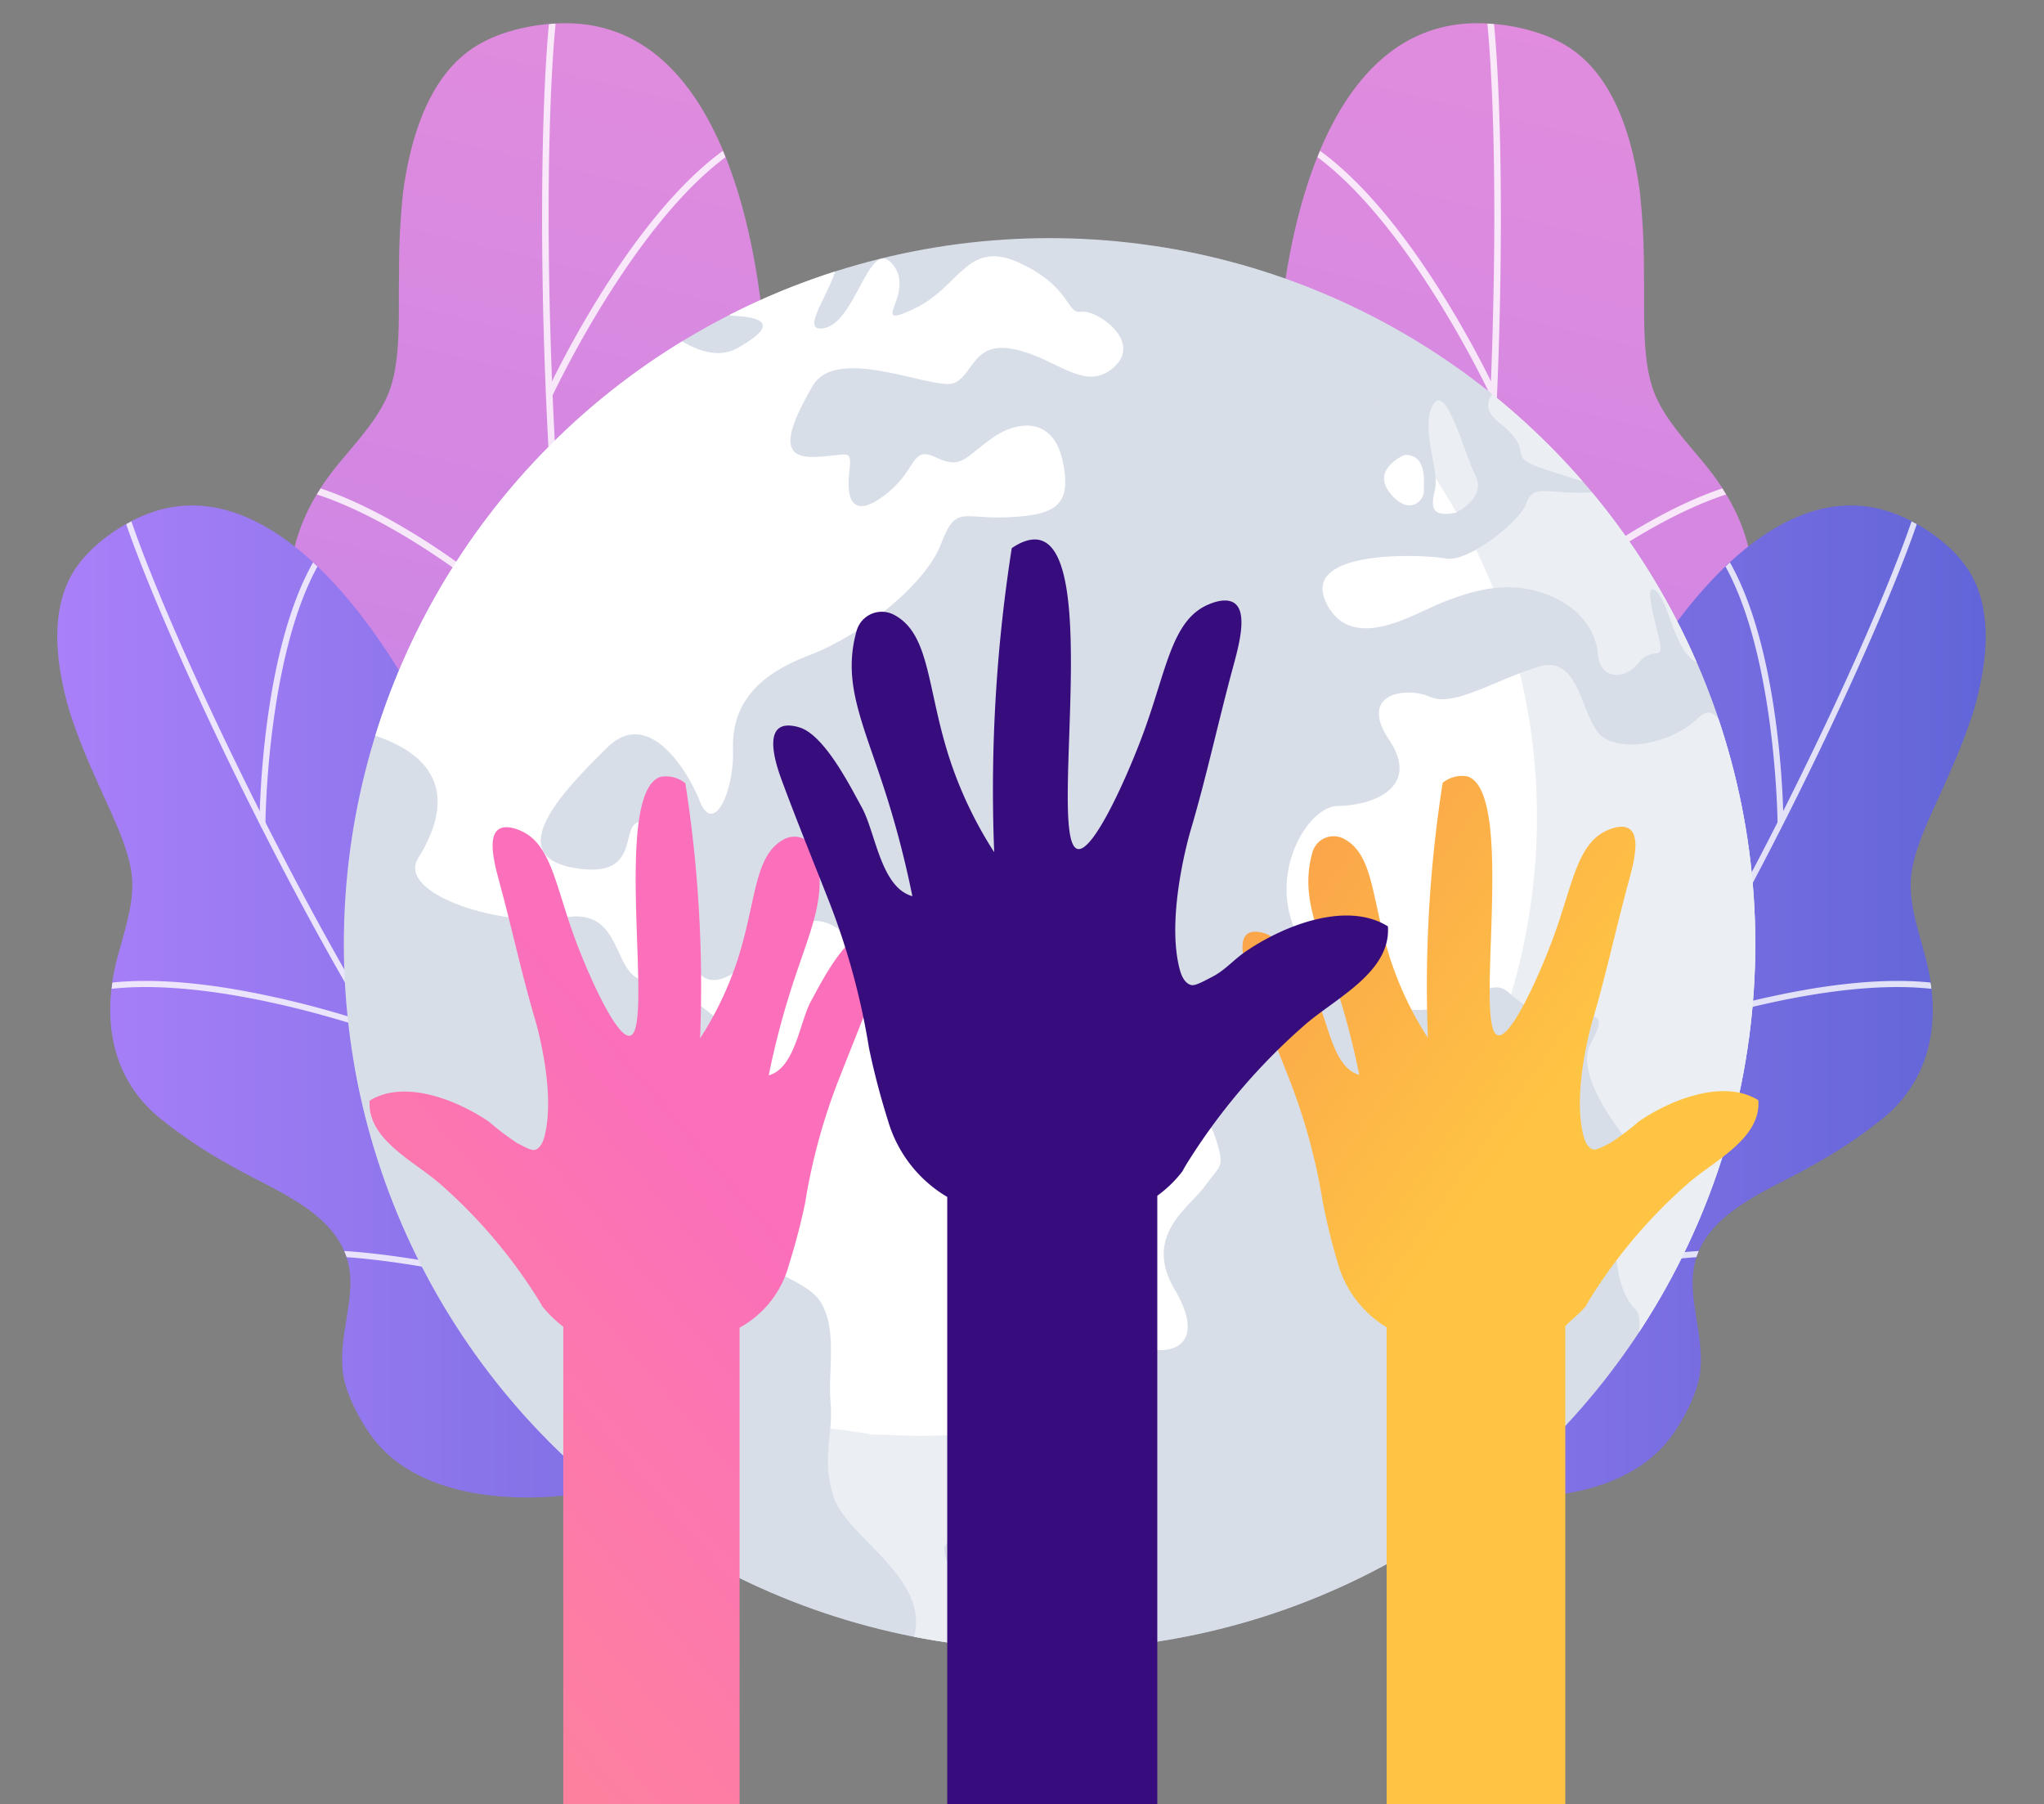 <svg xmlns="http://www.w3.org/2000/svg" xmlns:xlink="http://www.w3.org/1999/xlink" width="264" height="233" viewBox="0 0 264 233">
  <rect x="0" y="0" width="264" height="233" fill="#808080" stroke="none"/>
  <defs>
    <linearGradient id="linear-gradient" x1="0.589" y1="-0.07" x2="0.336" y2="1.919" gradientUnits="objectBoundingBox">
      <stop offset="0.004" stop-color="#e38ddd"/>
      <stop offset="1" stop-color="#9571f6"/>
    </linearGradient>
    <linearGradient id="linear-gradient-2" y1="0.5" x2="1" y2="0.5" gradientUnits="objectBoundingBox">
      <stop offset="0" stop-color="#aa80f9"/>
      <stop offset="0.996" stop-color="#6165d7"/>
    </linearGradient>
    <linearGradient id="linear-gradient-3" x1="0.587" y1="-0.057" x2="0.341" y2="1.881" xlink:href="#linear-gradient"/>
    <clipPath id="clip-path">
      <rect id="Rectángulo_2690" data-name="Rectángulo 2690" width="264" height="233" transform="translate(265.121 2001.003)" fill="#fff" stroke="#707070" stroke-width="1"/>
    </clipPath>
    <clipPath id="clip-path-2">
      <path id="Trazado_1833" data-name="Trazado 1833" d="M1828.443,585.931c-3.4-2.374-8.354-3.413-12.463-3.367-29.131.327-28.384,61.212-22.833,74.376s3.039,17.843-19.189,26.8-10.166,21.682-6.731,29.423,9.493,14.022-6.484,23.307-9.8,13.717-9.8,13.717,33.242,28.847,30.723,18.944-.7-25.319,26.7-28.729c11.8-1.469,29.471-8.608,32.445-21.618.693-3.029.973-7.593.01-10.59-1.335-4.158-4.392-7.27-6.265-11.134-4.365-9,4.106-16.554,8.793-23.2a69.423,69.423,0,0,0,6.659-10.888c3.683-8.035,1.391-16.139-3.888-22.833-2.531-3.21-5.958-6.555-7.272-10.524-1.413-4.263-.981-10.282-1.1-14.778a94.241,94.241,0,0,0-.531-10.552C1836.321,597.771,1834.131,589.9,1828.443,585.931Z" transform="translate(-1749.77 -582.563)" fill="url(#linear-gradient)"/>
    </clipPath>
    <clipPath id="clip-path-3">
      <path id="Trazado_1840" data-name="Trazado 1840" d="M1950.827,1283.165c-1.874-3.165-5.486-5.821-8.818-7.293-23.621-10.433-45.376,38.959-45.733,51.617s-4.1,15.511-25.32,14.57-16.163,13.758-16.234,21.265,2.51,14.8-13.789,16.422-12.94,7.469-12.94,7.469,16.224,35.479,17.829,26.565,8.736-20.682,32.092-13.371c10.06,3.149,26.937,3.878,34.113-5.525,1.671-2.19,3.573-5.769,3.9-8.54.45-3.845-.874-7.478-.966-11.282-.215-8.865,9.392-11.847,15.611-15.484a61.458,61.458,0,0,0,9.37-6.339c5.922-5.13,7.049-12.509,5.249-19.848-.863-3.519-2.4-7.476-2-11.16.426-3.958,2.984-8.655,4.541-12.325a83.573,83.573,0,0,0,3.446-8.707C1952.835,1295.609,1953.959,1288.456,1950.827,1283.165Z" transform="translate(-1827.706 -1274.435)" fill="url(#linear-gradient-2)"/>
    </clipPath>
    <clipPath id="clip-path-4">
      <path id="Trazado_1847" data-name="Trazado 1847" d="M807.877,585.931c3.4-2.374,8.354-3.413,12.463-3.367,29.131.327,28.384,61.212,22.833,74.376s-3.039,17.843,19.189,26.8,10.166,21.682,6.731,29.423-9.493,14.022,6.484,23.307,9.8,13.717,9.8,13.717-33.242,28.847-30.723,18.944.7-25.319-26.7-28.729c-11.8-1.469-29.472-8.608-32.445-21.618-.693-3.029-.973-7.593-.01-10.59,1.335-4.158,4.392-7.27,6.265-11.134,4.365-9-4.106-16.554-8.793-23.2a69.4,69.4,0,0,1-6.659-10.888c-3.683-8.035-1.391-16.139,3.888-22.833,2.531-3.21,5.958-6.555,7.273-10.524,1.413-4.263.981-10.282,1.1-14.778a94.212,94.212,0,0,1,.531-10.552C800,597.771,802.188,589.9,807.877,585.931Z" transform="translate(-784.503 -582.563)" fill="url(#linear-gradient-3)"/>
    </clipPath>
    <clipPath id="clip-path-5">
      <path id="Trazado_1854" data-name="Trazado 1854" d="M452.377,1283.165c1.873-3.165,5.486-5.821,8.818-7.293,23.621-10.433,45.376,38.959,45.732,51.617s4.1,15.511,25.32,14.57,16.163,13.758,16.235,21.265-2.51,14.8,13.79,16.422,12.94,7.469,12.94,7.469-16.224,35.479-17.829,26.565-8.736-20.682-32.092-13.371c-10.06,3.149-26.937,3.878-34.113-5.525-1.671-2.19-3.573-5.769-3.9-8.54-.45-3.845.873-7.478.966-11.282.215-8.865-9.392-11.847-15.611-15.484a61.494,61.494,0,0,1-9.37-6.339c-5.922-5.13-7.049-12.509-5.248-19.848.863-3.519,2.4-7.476,2-11.16-.426-3.958-2.984-8.655-4.541-12.325a83.492,83.492,0,0,1-3.446-8.707C450.369,1295.609,449.245,1288.456,452.377,1283.165Z" transform="translate(-450.395 -1274.435)" fill="url(#linear-gradient-2)"/>
    </clipPath>
    <clipPath id="clip-path-6">
      <circle id="Elipse_526" data-name="Elipse 526" cx="91.152" cy="91.152" r="91.152" fill="none"/>
    </clipPath>
    <clipPath id="clip-path-7">
      <path id="Trazado_1866" data-name="Trazado 1866" d="M687.742,526.292c6.676-60.809-52.278-81.936-94.072-66.366-42.133,15.7-51.9-10.323-111.147-2.889-59.989,7.527-29.532,101.7-29.532,101.7s9.545,81.885,20.854,119.63c11.247,37.54,118.909,23.958,145.1,22.838,26.04-1.114,48.667,1.036,71.322-40.183C712.881,619.874,681.088,586.9,687.742,526.292Z" transform="translate(-445.26 -455)" fill="none"/>
    </clipPath>
    <linearGradient id="linear-gradient-9" x1="-0.021" y1="1.326" x2="0.563" y2="0.279" gradientUnits="objectBoundingBox">
      <stop offset="0" stop-color="#ff9085"/>
      <stop offset="1" stop-color="#fb6fbb"/>
    </linearGradient>
    <linearGradient id="linear-gradient-10" x1="-0.198" y1="0.819" x2="-0.871" y2="-0.191" gradientUnits="objectBoundingBox">
      <stop offset="0" stop-color="#ffc444"/>
      <stop offset="0.996" stop-color="#f36f56"/>
    </linearGradient>
  </defs>
  <g id="Grupo_3" data-name="Grupo 3" transform="translate(-265.121 -2001.003)" clip-path="url(#clip-path)">
    <g id="Grupo_10075" data-name="Grupo 10075" transform="translate(272.06 1992.525)">
      <g id="Grupo_10047" data-name="Grupo 10047" transform="translate(117.41 11.481)">
        <g id="Grupo_10037" data-name="Grupo 10037" transform="translate(0 0)">
          <g id="Grupo_10036" data-name="Grupo 10036">
            <path id="Trazado_1827" data-name="Trazado 1827" d="M1828.443,585.931c-3.4-2.374-8.354-3.413-12.463-3.367-29.131.327-28.384,61.212-22.833,74.376s3.039,17.843-19.189,26.8-10.166,21.682-6.731,29.423,9.493,14.022-6.484,23.307-9.8,13.717-9.8,13.717,33.242,28.847,30.723,18.944-.7-25.319,26.7-28.729c11.8-1.469,29.471-8.608,32.445-21.618.693-3.029.973-7.593.01-10.59-1.335-4.158-4.392-7.27-6.265-11.134-4.365-9,4.106-16.554,8.793-23.2a69.423,69.423,0,0,0,6.659-10.888c3.683-8.035,1.391-16.139-3.888-22.833-2.531-3.21-5.958-6.555-7.272-10.524-1.413-4.263-.981-10.282-1.1-14.778a94.241,94.241,0,0,0-.531-10.552C1836.321,597.771,1834.131,589.9,1828.443,585.931Z" transform="translate(-1749.77 -582.563)" fill="url(#linear-gradient)"/>
            <g id="Grupo_10035" data-name="Grupo 10035" clip-path="url(#clip-path-2)">
              <g id="Grupo_10034" data-name="Grupo 10034" transform="translate(-0.396 -7.688)" opacity="0.8" style="mix-blend-mode: soft-light;isolation: isolate">
                <g id="Grupo_10029" data-name="Grupo 10029">
                  <path id="Trazado_1828" data-name="Trazado 1828" d="M1745.976,690.257a.43.43,0,0,1-.407-.755,207.342,207.342,0,0,0,25.957-20.3c12.423-11.4,28.375-29.064,33.823-48.529,4.55-16.257,7.739-42.775,8.749-72.756.906-26.884-.224-46.62-1.839-50.168a.43.43,0,1,1,.782-.356c1.889,4.15,2.731,26.356,1.916,50.553-1.012,30.047-4.213,56.639-8.78,72.959-5.5,19.664-21.571,37.468-34.081,48.941a208.17,208.17,0,0,1-26.068,20.378A.39.39,0,0,1,1745.976,690.257Z" transform="translate(-1745.369 -497.146)" fill="#fff"/>
                </g>
                <g id="Grupo_10030" data-name="Grupo 10030" transform="translate(40.512 21.109)">
                  <path id="Trazado_1829" data-name="Trazado 1829" d="M2224.074,766.513a.385.385,0,0,1-.545-.16c-.132-.284-13.314-28.444-27.776-33.859a.412.412,0,0,1-.246-.54.43.43,0,0,1,.556-.245c14.792,5.538,27.7,33.107,28.244,34.28a.388.388,0,0,1-.231.523Z" transform="translate(-2195.48 -731.68)" fill="#fff"/>
                </g>
                <g id="Grupo_10031" data-name="Grupo 10031" transform="translate(66.001 66.209)">
                  <path id="Trazado_1830" data-name="Trazado 1830" d="M2479.291,1256.625a.43.43,0,0,1-.478-.7,136.243,136.243,0,0,1,16.846-13.523c12.645-8.482,22.631-11.38,29.682-8.614a.43.43,0,1,1-.314.8c-16.222-6.364-45.323,21.669-45.615,21.953A.433.433,0,0,1,2479.291,1256.625Z" transform="translate(-2478.683 -1232.774)" fill="#fff"/>
                </g>
                <g id="Grupo_10032" data-name="Grupo 10032" transform="translate(11.997 105.899)">
                  <path id="Trazado_1831" data-name="Trazado 1831" d="M1904.326,1729.612a.429.429,0,0,1-.606-.349,163.847,163.847,0,0,0-4.944-25.486c-3.381-11.843-9.558-26.519-19.789-29.177a.43.43,0,0,1,.216-.832c8.53,2.217,15.395,12.237,20.4,29.784a164.8,164.8,0,0,1,4.97,25.627A.429.429,0,0,1,1904.326,1729.612Z" transform="translate(-1878.666 -1673.753)" fill="#fff"/>
                </g>
                <g id="Grupo_10033" data-name="Grupo 10033" transform="translate(53.091 112.932)">
                  <path id="Trazado_1832" data-name="Trazado 1832" d="M2335.855,1779.139a.43.43,0,0,1-.461-.715c1.295-1.133,31.862-27.721,44.735-26.479a.43.43,0,1,1-.083.855c-12.509-1.206-43.773,26-44.087,26.271A.408.408,0,0,1,2335.855,1779.139Z" transform="translate(-2335.247 -1751.903)" fill="#fff"/>
                </g>
              </g>
            </g>
          </g>
        </g>
        <g id="Grupo_10046" data-name="Grupo 10046" transform="translate(7.015 62.271)">
          <g id="Grupo_10045" data-name="Grupo 10045">
            <path id="Trazado_1834" data-name="Trazado 1834" d="M1950.827,1283.165c-1.874-3.165-5.486-5.821-8.818-7.293-23.621-10.433-45.376,38.959-45.733,51.617s-4.1,15.511-25.32,14.57-16.163,13.758-16.234,21.265,2.51,14.8-13.789,16.422-12.94,7.469-12.94,7.469,16.224,35.479,17.829,26.565,8.736-20.682,32.092-13.371c10.06,3.149,26.937,3.878,34.113-5.525,1.671-2.19,3.573-5.769,3.9-8.54.45-3.845-.874-7.478-.966-11.282-.215-8.865,9.392-11.847,15.611-15.484a61.458,61.458,0,0,0,9.37-6.339c5.922-5.13,7.049-12.509,5.249-19.848-.863-3.519-2.4-7.476-2-11.16.426-3.958,2.984-8.655,4.541-12.325a83.573,83.573,0,0,0,3.446-8.707C1952.835,1295.609,1953.959,1288.456,1950.827,1283.165Z" transform="translate(-1827.706 -1274.435)" fill="url(#linear-gradient-2)"/>
            <g id="Grupo_10044" data-name="Grupo 10044" clip-path="url(#clip-path-3)">
              <g id="Grupo_10043" data-name="Grupo 10043" transform="translate(-7.41 -4.553)" opacity="0.8" style="mix-blend-mode: soft-light;isolation: isolate">
                <g id="Grupo_10038" data-name="Grupo 10038">
                  <path id="Trazado_1835" data-name="Trazado 1835" d="M1745.754,1355.193a.381.381,0,0,1-.051-.758,183.744,183.744,0,0,0,28.394-6.841c14.206-4.631,33.564-13.028,45.107-26.73,9.64-11.444,21.95-31.667,33.775-55.483,10.6-21.356,16.939-37.692,16.939-41.147a.381.381,0,0,1,.762,0c0,4.042-7.475,22.265-17.018,41.486-11.85,23.868-24.2,44.146-33.875,55.634-11.661,13.843-31.161,22.306-45.466,26.968a184.538,184.538,0,0,1-28.513,6.867A.367.367,0,0,1,1745.754,1355.193Z" transform="translate(-1745.374 -1223.853)" fill="#fff"/>
                </g>
                <g id="Grupo_10039" data-name="Grupo 10039" transform="translate(95.545 7.35)">
                  <path id="Trazado_1836" data-name="Trazado 1836" d="M2817.407,1343.932c-.209,0-.38-.087-.381-.3,0-.277-.3-27.82-9.974-37.5a.358.358,0,0,1,0-.518.381.381,0,0,1,.539.01c9.9,9.9,10.189,36.851,10.2,38,0,.21-.167.307-.378.307Z" transform="translate(-2806.941 -1305.512)" fill="#fff"/>
                </g>
                <g id="Grupo_10040" data-name="Grupo 10040" transform="translate(91.087 65.949)">
                  <path id="Trazado_1837" data-name="Trazado 1837" d="M2757.791,1963.084a.381.381,0,0,1-.128-.74,120.729,120.729,0,0,1,18.556-4.724c13.316-2.2,22.437-.87,27.109,3.95a.381.381,0,0,1-.547.531c-10.75-11.091-44.521.838-44.861.96A.383.383,0,0,1,2757.791,1963.084Z" transform="translate(-2757.41 -1956.592)" fill="#fff"/>
                </g>
                <g id="Grupo_10041" data-name="Grupo 10041" transform="translate(41.402 65.289)">
                  <path id="Trazado_1838" data-name="Trazado 1838" d="M2205.763,2003.621a.388.388,0,0,1-.123-.021.381.381,0,0,1-.238-.484,145.19,145.19,0,0,0,5.371-22.376c1.622-10.8,2.027-24.9-5.25-30.8a.381.381,0,0,1,.48-.592c6.068,4.921,7.926,15.525,5.522,31.52a146.139,146.139,0,0,1-5.4,22.5A.381.381,0,0,1,2205.763,2003.621Z" transform="translate(-2205.383 -1949.259)" fill="#fff"/>
                </g>
                <g id="Grupo_10042" data-name="Grupo 10042" transform="translate(62.271 100.706)">
                  <path id="Trazado_1839" data-name="Trazado 1839" d="M2437.633,2350.189a.381.381,0,0,1-.109-.746c1.46-.438,35.884-10.664,45.813-4.935a.381.381,0,1,1-.381.659c-9.648-5.566-44.859,4.9-45.214,5.005A.392.392,0,0,1,2437.633,2350.189Z" transform="translate(-2437.252 -2342.77)" fill="#fff"/>
                </g>
              </g>
            </g>
          </g>
        </g>
      </g>
      <g id="Grupo_10066" data-name="Grupo 10066" transform="translate(0.462 11.481)">
        <g id="Grupo_10056" data-name="Grupo 10056" transform="translate(30.071 0)">
          <g id="Grupo_10055" data-name="Grupo 10055">
            <path id="Trazado_1841" data-name="Trazado 1841" d="M807.877,585.931c3.4-2.374,8.354-3.413,12.463-3.367,29.131.327,28.384,61.212,22.833,74.376s-3.039,17.843,19.189,26.8,10.166,21.682,6.731,29.423-9.493,14.022,6.484,23.307,9.8,13.717,9.8,13.717-33.242,28.847-30.723,18.944.7-25.319-26.7-28.729c-11.8-1.469-29.472-8.608-32.445-21.618-.693-3.029-.973-7.593-.01-10.59,1.335-4.158,4.392-7.27,6.265-11.134,4.365-9-4.106-16.554-8.793-23.2a69.4,69.4,0,0,1-6.659-10.888c-3.683-8.035-1.391-16.139,3.888-22.833,2.531-3.21,5.958-6.555,7.273-10.524,1.413-4.263.981-10.282,1.1-14.778a94.212,94.212,0,0,1,.531-10.552C800,597.771,802.188,589.9,807.877,585.931Z" transform="translate(-784.503 -582.563)" fill="url(#linear-gradient-3)"/>
            <g id="Grupo_10054" data-name="Grupo 10054" clip-path="url(#clip-path-4)">
              <g id="Grupo_10053" data-name="Grupo 10053" transform="translate(-10.489 -7.688)" opacity="0.8" style="mix-blend-mode: soft-light;isolation: isolate">
                <g id="Grupo_10048" data-name="Grupo 10048" transform="translate(43.033)">
                  <path id="Trazado_1842" data-name="Trazado 1842" d="M1215.381,690.257a.43.43,0,0,0,.407-.755,207.287,207.287,0,0,1-25.957-20.3c-12.423-11.4-28.375-29.064-33.823-48.529-4.55-16.257-7.738-42.775-8.749-72.756-.906-26.884.224-46.62,1.839-50.168a.43.43,0,1,0-.782-.356c-1.889,4.15-2.731,26.356-1.916,50.553,1.012,30.047,4.213,56.639,8.78,72.959,5.5,19.664,21.571,37.468,34.081,48.941a208.164,208.164,0,0,0,26.068,20.378A.412.412,0,0,0,1215.381,690.257Z" transform="translate(-1146.09 -497.146)" fill="#fff"/>
                </g>
                <g id="Grupo_10049" data-name="Grupo 10049" transform="translate(43.556 21.109)">
                  <path id="Trazado_1843" data-name="Trazado 1843" d="M1152.169,766.513a.386.386,0,0,0,.545-.16c.132-.284,13.314-28.444,27.775-33.859a.412.412,0,0,0,.246-.54.429.429,0,0,0-.556-.245c-14.792,5.538-27.7,33.107-28.244,34.28a.387.387,0,0,0,.231.523Z" transform="translate(-1151.899 -731.68)" fill="#fff"/>
                </g>
                <g id="Grupo_10050" data-name="Grupo 10050" transform="translate(0 66.209)">
                  <path id="Trazado_1844" data-name="Trazado 1844" d="M714.284,1256.625a.43.43,0,0,0,.478-.7,136.267,136.267,0,0,0-16.846-13.523c-12.645-8.482-22.631-11.38-29.682-8.614a.43.43,0,0,0,.314.8c16.222-6.364,45.323,21.669,45.615,21.953A.43.43,0,0,0,714.284,1256.625Z" transform="translate(-667.961 -1232.774)" fill="#fff"/>
                </g>
                <g id="Grupo_10051" data-name="Grupo 10051" transform="translate(75.023 105.899)">
                  <path id="Trazado_1845" data-name="Trazado 1845" d="M1501.773,1729.612a.429.429,0,0,0,.606-.349,163.906,163.906,0,0,1,4.944-25.486c3.381-11.843,9.558-26.519,19.789-29.177a.43.43,0,1,0-.216-.832c-8.531,2.217-15.395,12.237-20.4,29.784a164.785,164.785,0,0,0-4.97,25.627A.43.43,0,0,0,1501.773,1729.612Z" transform="translate(-1501.521 -1673.753)" fill="#fff"/>
                </g>
                <g id="Grupo_10052" data-name="Grupo 10052" transform="translate(14.57 112.932)">
                  <path id="Trazado_1846" data-name="Trazado 1846" d="M874.509,1779.139a.43.43,0,0,0,.461-.715c-1.295-1.133-31.862-27.721-44.735-26.479a.43.43,0,1,0,.082.855c12.509-1.206,43.773,26,44.087,26.271A.42.42,0,0,0,874.509,1779.139Z" transform="translate(-829.846 -1751.903)" fill="#fff"/>
                </g>
              </g>
            </g>
          </g>
        </g>
        <g id="Grupo_10065" data-name="Grupo 10065" transform="translate(0 62.271)">
          <g id="Grupo_10064" data-name="Grupo 10064">
            <path id="Trazado_1848" data-name="Trazado 1848" d="M452.377,1283.165c1.873-3.165,5.486-5.821,8.818-7.293,23.621-10.433,45.376,38.959,45.732,51.617s4.1,15.511,25.32,14.57,16.163,13.758,16.235,21.265-2.51,14.8,13.79,16.422,12.94,7.469,12.94,7.469-16.224,35.479-17.829,26.565-8.736-20.682-32.092-13.371c-10.06,3.149-26.937,3.878-34.113-5.525-1.671-2.19-3.573-5.769-3.9-8.54-.45-3.845.873-7.478.966-11.282.215-8.865-9.392-11.847-15.611-15.484a61.494,61.494,0,0,1-9.37-6.339c-5.922-5.13-7.049-12.509-5.248-19.848.863-3.519,2.4-7.476,2-11.16-.426-3.958-2.984-8.655-4.541-12.325a83.492,83.492,0,0,1-3.446-8.707C450.369,1295.609,449.245,1288.456,452.377,1283.165Z" transform="translate(-450.395 -1274.435)" fill="url(#linear-gradient-2)"/>
            <g id="Grupo_10063" data-name="Grupo 10063" clip-path="url(#clip-path-5)">
              <g id="Grupo_10062" data-name="Grupo 10062" transform="translate(-4.598 -4.553)" opacity="0.8" style="mix-blend-mode: soft-light;isolation: isolate">
                <g id="Grupo_10057" data-name="Grupo 10057" transform="translate(11.807)">
                  <path id="Trazado_1849" data-name="Trazado 1849" d="M655.409,1355.193a.381.381,0,0,0,.051-.758,183.747,183.747,0,0,1-28.394-6.841c-14.207-4.631-33.564-13.028-45.107-26.73-9.64-11.444-21.95-31.667-33.775-55.483-10.6-21.356-16.939-37.692-16.939-41.147a.381.381,0,0,0-.762,0c0,4.042,7.475,22.265,17.018,41.486,11.85,23.868,24.2,44.146,33.874,55.634,11.661,13.843,31.161,22.306,45.466,26.968a184.543,184.543,0,0,0,28.513,6.867A.364.364,0,0,0,655.409,1355.193Z" transform="translate(-530.485 -1223.853)" fill="#fff"/>
                </g>
                <g id="Grupo_10058" data-name="Grupo 10058" transform="translate(30.72 7.35)">
                  <path id="Trazado_1850" data-name="Trazado 1850" d="M741,1343.932c.209,0,.379-.087.381-.3,0-.277.3-27.82,9.974-37.5a.357.357,0,0,0,0-.518.381.381,0,0,0-.539.01c-9.9,9.9-10.19,36.851-10.2,38,0,.21.168.307.378.307Z" transform="translate(-740.619 -1305.512)" fill="#fff"/>
                </g>
                <g id="Grupo_10059" data-name="Grupo 10059" transform="translate(0 65.949)">
                  <path id="Trazado_1851" data-name="Trazado 1851" d="M444.947,1963.084a.381.381,0,0,0,.128-.74,120.728,120.728,0,0,0-18.556-4.724c-13.316-2.2-22.437-.87-27.109,3.95a.381.381,0,0,0,.547.531c10.75-11.091,44.521.838,44.861.96A.382.382,0,0,0,444.947,1963.084Z" transform="translate(-399.303 -1956.592)" fill="#fff"/>
                </g>
                <g id="Grupo_10060" data-name="Grupo 10060" transform="translate(88.548 65.289)">
                  <path id="Trazado_1852" data-name="Trazado 1852" d="M1389.915,2003.621a.389.389,0,0,0,.123-.021.381.381,0,0,0,.237-.484,145.271,145.271,0,0,1-5.371-22.376c-1.621-10.8-2.027-24.9,5.25-30.8a.381.381,0,0,0-.48-.592c-6.068,4.921-7.926,15.525-5.522,31.52a146.082,146.082,0,0,0,5.4,22.5A.381.381,0,0,0,1389.915,2003.621Z" transform="translate(-1383.135 -1949.259)" fill="#fff"/>
                </g>
                <g id="Grupo_10061" data-name="Grupo 10061" transform="translate(28.565 100.706)">
                  <path id="Trazado_1853" data-name="Trazado 1853" d="M762.572,2350.189a.381.381,0,0,0,.109-.746c-1.46-.438-35.883-10.664-45.813-4.935a.381.381,0,1,0,.381.659c9.649-5.566,44.859,4.9,45.214,5.005A.4.4,0,0,0,762.572,2350.189Z" transform="translate(-716.677 -2342.77)" fill="#fff"/>
                </g>
              </g>
            </g>
          </g>
        </g>
      </g>
      <g id="Grupo_10072" data-name="Grupo 10072" transform="translate(37.47 39.227)">
        <g id="Grupo_10071" data-name="Grupo 10071" transform="translate(0 0)">
          <g id="Grupo_10070" data-name="Grupo 10070" clip-path="url(#clip-path-6)">
            <g id="Grupo_10069" data-name="Grupo 10069" transform="translate(-1.165 -1.083)">
              <path id="Trazado_1855" data-name="Trazado 1855" d="M1033.223,971.119a91.611,91.611,0,0,1-16.536,52.567c-.041.061-.187.12-.187.181v0a91.382,91.382,0,0,1-75.657,39.407,54.347,54.347,0,0,1-7.536-.467h0c-.01,0-.015.153-.026.153-1.237-.1-2.464-.15-3.685-.3-.434-.051-.869-.068-1.3-.13-.383-.051-.764-.085-1.145-.144-.332-.049-.662-.09-.989-.144-.074-.013-.148-.021-.222-.031-.805-.133-1.608-.271-2.408-.424l-.013,0A92.6,92.6,0,0,1,852.7,943.773c.419-1.354.941-2.693,1.288-4.02v0c1.042-2.211,1.74-4.38,2.7-6.509.386-.851.813-1.7,1.219-2.535a92.356,92.356,0,0,1,7.831-13.134c.268-.376.547-.749.82-1.122q1.64-2.231,3.418-4.357,2.657-3.189,5.589-6.131a92.7,92.7,0,0,1,16.917-13.417q2.856-1.767,5.85-3.327A92.387,92.387,0,0,1,998.964,899.3a93.012,93.012,0,0,1,27.106,35.621c1.334,3.123,2.235,6.333,3.624,9.62v0c0,.015-.159.026-.154.041A92.16,92.16,0,0,1,1033.223,971.119Z" transform="translate(-848.638 -878.806)" fill="#d8dee8"/>
              <g id="Grupo_10068" data-name="Grupo 10068" transform="translate(4.064 3.419)" style="mix-blend-mode: soft-light;isolation: isolate">
                <path id="Trazado_1856" data-name="Trazado 1856" d="M1789.341,2926.638v0h.008l-.005,0Z" transform="translate(-1708.739 -2745.743)" fill="#fff"/>
                <path id="Trazado_1857" data-name="Trazado 1857" d="M1002.158,1036.809c-1.981,2.791-8.109,6.374-3.951,13.412,4.122,7.021-.286,8.337-3.123,7.68s-11.708-1.012-10.23,3.013,4.01,5.541.764,7.1-4.616,5.595-7.935,11.163c-3.3,5.579-11.132.754-8.812,6.346s4.122,5.053,3.905,8.95a4.856,4.856,0,0,0,1.62,3.215c-1.237-.1-2.479-.227-3.711-.378q-.652-.077-1.3-.168c-.383-.051-.764-.1-1.145-.164q-.5-.073-.989-.153c-.074-.013-.055-.026-.129-.036-.792-.133-1.2-.276-2.245-.427v0c-.694-.66-.259-1.375-.154-2.147,1.035-7.2-8.894-12.142-10.558-17.184-1.636-5.03-.021-8.03-.4-12.2s.972-9.678-1.422-13.185-12.048-4.664-13.886-11.715c-1.85-7.035,2.453-17.572,4.125-19.367,1.651-1.794-7.993-9.957-12.583-10.217-4.61-.281-2.766-9.563-10.56-8.15-7.81,1.37-21.841-2.988-18.943-7.675,2.392-3.862,6.407-12.38-6.7-16.177.419-1.354.938-2.694,1.286-4.02v0c1.042-2.211,1.74-4.38,2.7-6.509.386-.851.813-1.7,1.219-2.535a92.839,92.839,0,0,1,7.831-13.134c.268-.376.547-.749.82-1.122q1.644-2.231,3.418-4.357,2.657-3.19,5.589-6.131a92.693,92.693,0,0,1,16.917-13.417c2.6,1.82,5.562,2.942,8.122,1.559,6.279-3.514,2.139-4.053-.432-4.184a3.316,3.316,0,0,1-1.84-.7,91.388,91.388,0,0,1,15.186-6.264c-.391,3.545-5.208,9.239-1.664,8.543,4.125-.785,5.809-11.93,8.838-8.227,3.072,3.718-3.361,8.592,2.681,5.768,6.049-2.8,6.857-9.037,13.6-6,6.775,3.074,6.157,6.714,8.048,6.353s7.976,3.739,4.291,7.107c-3.719,3.379-7.128-.925-12.7-2.223-5.576-1.283-5.441,3.279-8.007,4.322-2.609,1.007-15.2-5.076-18.286.422-3.123,5.454-4.452,9.259.184,9.119s4.93-1.329,4.567,2.1.473,5.993,4.669,2.77,3.246-6.356,6.517-4.822,3.66.146,7.141-2.382,8.055-2.791,9.254,2.88-.851,6.946-6.969,7.233-6.813-1.633-8.764,3.483-10.036,11.692-17.143,14.4-9.875,6.724-9.711,12.134-2.5,11.137-4.281,6.67-6.8-12.024-11.92-6.982S910.9,994.171,920.76,995.8c9.839,1.664,4.705-7.555,9.678-5.712s-3.146,5.919.174,7.386,4.718.787,4.692,5.318,1.1,8.927,5.137,7.005,9.213-10.792,15.048-5.541,5.428,4.58,8.492,3.046,5.012,3.059,6.267,5.15,6.177-.043,10.166,6.177,5.551,7.33,10.1,5.091,6.4-.575,7.585,2.566,3.982.072,5.331,4.222S1004.125,1034.016,1002.158,1036.809Z" transform="translate(-893.793 -916.792)" fill="#fff"/>
                <g id="Grupo_10067" data-name="Grupo 10067" transform="translate(118.862 17.077)">
                  <path id="Trazado_1858" data-name="Trazado 1858" d="M2266.459,1134.11c-3.222-6.916,12.745-6.139,15.567-5.607,2.839.473,9.5-4.733,10.345-7.153.869-2.438,2.3-1.28,7.348-1.349,5.05-.054.588-1.2-4.971-3.029s-.8-2.011-5.919-6.049c-2.2-1.768-1.508-3.271-.041-4.388a92.607,92.607,0,0,1,26.94,35.621,1.759,1.759,0,0,0-.476-.082c-3.537-.021-4.316-7.841-6.139-9.364-1.8-1.521.051,4.3.491,6.685s-.969.381-2.732,2.576-4.968,2.239-5.257-1.058-2.612-6.52-7.317-8.022-8.776-.268-12.6,1.206C2277.9,1135.547,2269.705,1140.972,2266.459,1134.11Z" transform="translate(-2261.388 -1106.535)" fill="#fff"/>
                  <path id="Trazado_1859" data-name="Trazado 1859" d="M2259.589,1592.194c.32-2.374.841-4.827-.151-5.724-2.41-2.236-2.937-8.329-2.1-11.416s7.327-2.919,2.921-8.058c-4.418-5.155-8.4-11.273-6.545-14.772s1.293-3.749-2.185-3.729-5.009.174-8.477-2.924c-3.471-3.138-8.245,7.407-21.306-1.051-13.06-8.541-5.623-22.937-.729-22.973,4.925-.082,10.678-2.568,6.642-8.574-4.023-6.029,2.265-6.88,5.336-5.51,3.077,1.354,8.533-2.285,14.094-3.926s5.329,7.447,8.424,9.264c3.113,1.82,8.945.375,11.976-2.533,2.165-2.075,2.637.345,4.777,2.643a92.505,92.505,0,0,1-12.676,79.281Z" transform="translate(-2214.429 -1467.628)" fill="#fff"/>
                  <path id="Trazado_1860" data-name="Trazado 1860" d="M2421.447,1138.145c0-.005,4.072-1.843,2.6-4.8s-3.779-12.034-5.474-9.175.809,8.449.26,10.855S2418.262,1138.7,2421.447,1138.145Z" transform="translate(-2399.649 -1122.08)" fill="#fff"/>
                  <path id="Trazado_1861" data-name="Trazado 1861" d="M2359.473,1206.642c-.057-.953.543-4.828-2.505-4.706.006-.006-4.409,1.836-1.826,4.966S2359.539,1207.593,2359.473,1206.642Z" transform="translate(-2341.739 -1193.347)" fill="#fff"/>
                </g>
              </g>
            </g>
            <path id="Trazado_1862" data-name="Trazado 1862" d="M1035.949,973.329a91.512,91.512,0,0,1-16.413,52.567.327.327,0,0,0-.065.182v0a92.012,92.012,0,0,1-75.78,39.333,56.165,56.165,0,0,1-7.658-.543h0c-.01,0-.015.228-.026.228-1.237-.1-2.464-.115-3.685-.265-.435-.051-.869-.05-1.3-.111-.383-.051-.764-.076-1.145-.135-.332-.049-.662-.084-.989-.138-.074-.013-.148-.019-.222-.029-.805-.133-1.607-.27-2.407-.423h-.013A92.388,92.388,0,0,1,851.9,983.335a80.146,80.146,0,0,0,60.237,52.02h.01a6.546,6.546,0,0,0,2.078.392c.064.008.131.03.194.04.281.046.567.093.854.134.327.051.657.092.989.136.373.054.746.086,1.122.129,1.055.13,2.113.371,3.182.458.01,0,.015.1.023.1h0c2.17,0,4.332.175,6.548.175a79.585,79.585,0,0,0,65.374-34.219c0-.054.087-.126.12-.179a79.706,79.706,0,0,0,10.894-68.321c0-.013-.032-.028-.032-.041v0a54.525,54.525,0,0,0-2.963-8.306,79.84,79.84,0,0,0-48.266-44.438,91.856,91.856,0,0,1,49.422,20.1,92.887,92.887,0,0,1,27.055,35.621c1.334,3.123,2.185,6.333,3.574,9.62v0c0,.015-.108.026-.1.041A92.163,92.163,0,0,1,1035.949,973.329Z" transform="translate(-852.774 -882.261)" fill="#d8dee8" opacity="0.5" style="mix-blend-mode: multiply;isolation: isolate"/>
          </g>
        </g>
      </g>
      <g id="Grupo_10074" data-name="Grupo 10074" transform="translate(0 0)">
        <g id="Grupo_10073" data-name="Grupo 10073" transform="translate(0 0)" clip-path="url(#clip-path-7)">
          <path id="Trazado_1863" data-name="Trazado 1863" d="M898.493,1704.5c4.544-2.822,11.426-.014,15.434,2.739a36.5,36.5,0,0,0,3.571,2.713c1.369.719,1.983,1.035,2.406.882.778-.281,1.067-1.331,1.177-1.756,1.511-5.851-1.173-14.884-1.173-14.884-1.744-5.87-3.018-11.871-4.624-17.781-.633-2.331-1.6-5.879-.169-6.925.924-.674,2.456-.026,2.829.133,3.941,1.668,4.51,6.946,6.975,13.709,1.754,4.813,5.472,13.13,7.191,12.787,3.225-.644-2.409-31.4,3.966-33.434a3.956,3.956,0,0,1,3.19.833c.75,4.793,1.363,10.052,1.714,15.725a169.4,169.4,0,0,1,.189,17.221,43.893,43.893,0,0,0,4.684-9.68c2.65-7.842,2.153-13.944,6.191-16.052l.035-.018a2.834,2.834,0,0,1,4,1.767q.05.177.1.361c1.428,5.574-.923,9.911-3.33,17.5a105.091,105.091,0,0,0-2.812,10.892c3.442-.965,3.968-6.891,5.489-9.641,1.222-2.211,4.042-7.872,6.8-8.666,4.066-1.17,2.727,3.425,1.906,5.65-1.658,4.49-3.5,8.977-5.247,13.444a77.362,77.362,0,0,0-4.247,15.68,80.829,80.829,0,0,1-2.051,7.85,13.172,13.172,0,0,1-6.418,8.271v73.195H923.5v-73.323a16.817,16.817,0,0,1-2.688-2.6c-.152-.256-.291-.517-.446-.77a66.661,66.661,0,0,0-12.734-15.035C904.373,1712.387,898.13,1709.528,898.493,1704.5Z" transform="translate(-857.687 -1553.892)" fill="url(#linear-gradient-9)"/>
          <path id="Trazado_1864" data-name="Trazado 1864" d="M2217.873,1703.858c-4.544-2.822-11.426-.014-15.434,2.739a36.458,36.458,0,0,1-3.57,2.713c-1.369.718-1.983,1.035-2.407.882-.778-.281-1.067-1.331-1.177-1.756-1.511-5.85,1.173-14.883,1.173-14.883,1.744-5.87,3.018-11.871,4.624-17.781.633-2.331,1.6-5.879.169-6.925-.924-.674-2.456-.026-2.829.132-3.942,1.668-4.51,6.946-6.976,13.709-1.754,4.812-5.472,13.13-7.191,12.786-3.225-.644,2.409-31.4-3.966-33.434a3.959,3.959,0,0,0-3.19.833c-.75,4.793-1.363,10.052-1.714,15.725a169.544,169.544,0,0,0-.19,17.221,43.871,43.871,0,0,1-4.684-9.679c-2.65-7.842-2.152-13.944-6.19-16.052l-.035-.018a2.834,2.834,0,0,0-4,1.766c-.033.118-.066.238-.1.362-1.427,5.573.923,9.911,3.33,17.5a105,105,0,0,1,2.812,10.891c-3.442-.965-3.968-6.891-5.489-9.641-1.222-2.21-4.041-7.871-6.8-8.665-4.065-1.171-2.727,3.424-1.906,5.65,1.658,4.489,3.5,8.977,5.247,13.443a77.381,77.381,0,0,1,4.248,15.68,80.077,80.077,0,0,0,1.933,7.85,14.114,14.114,0,0,0,6.3,8.271v73.252h23.078V1733.05c.624-.736,1.84-1.6,2.651-2.6.152-.256.271-.517.427-.77a66.6,66.6,0,0,1,12.725-15.035C2212,1711.743,2218.237,1708.884,2217.873,1703.858Z" transform="translate(-1997.706 -1553.306)" fill="url(#linear-gradient-10)"/>
          <path id="Trazado_1865" data-name="Trazado 1865" d="M1557.155,1373.157c-5.414-3.363-13.615-.017-18.391,3.264-1.573,1.081-2.594,2.361-4.255,3.232-1.632.857-2.363,1.234-2.867,1.052-.927-.335-1.271-1.586-1.4-2.093-1.8-6.972,1.4-17.736,1.4-17.736,2.078-6.995,3.6-14.146,5.51-21.188.754-2.777,1.912-7.005.2-8.252-1.1-.8-2.927-.031-3.372.158-4.7,1.988-5.374,8.277-8.312,16.337-2.09,5.735-6.52,15.646-8.569,15.237-3.843-.767,2.871-37.415-4.726-39.841-1.455-.464-3.02.458-3.8.992-.894,5.711-1.624,11.978-2.042,18.739a201.8,201.8,0,0,0-.226,20.521,52.311,52.311,0,0,1-5.582-11.535c-3.157-9.345-2.565-16.617-7.377-19.128l-.042-.022a3.377,3.377,0,0,0-4.769,2.105c-.04.14-.079.284-.116.431-1.7,6.642,1.1,11.81,3.968,20.855a125.3,125.3,0,0,1,3.35,12.979c-4.1-1.151-4.728-8.212-6.541-11.489-1.457-2.634-4.816-9.38-8.1-10.326-4.844-1.395-3.25,4.081-2.271,6.733,1.976,5.35,4.166,10.7,6.252,16.02a92.191,92.191,0,0,1,5.062,18.685,96.32,96.32,0,0,0,2.449,9.355,16.951,16.951,0,0,0,7.652,9.856v87.279h27.132v-87.432a15.687,15.687,0,0,0,3.2-3.094c.181-.305.343-.616.529-.917a79.431,79.431,0,0,1,15.173-17.917C1550.15,1382.553,1557.588,1379.146,1557.155,1373.157Z" transform="translate(-1384.836 -1245.058)" fill="#370c7d"/>
        </g>
      </g>
    </g>
  </g>
</svg>
